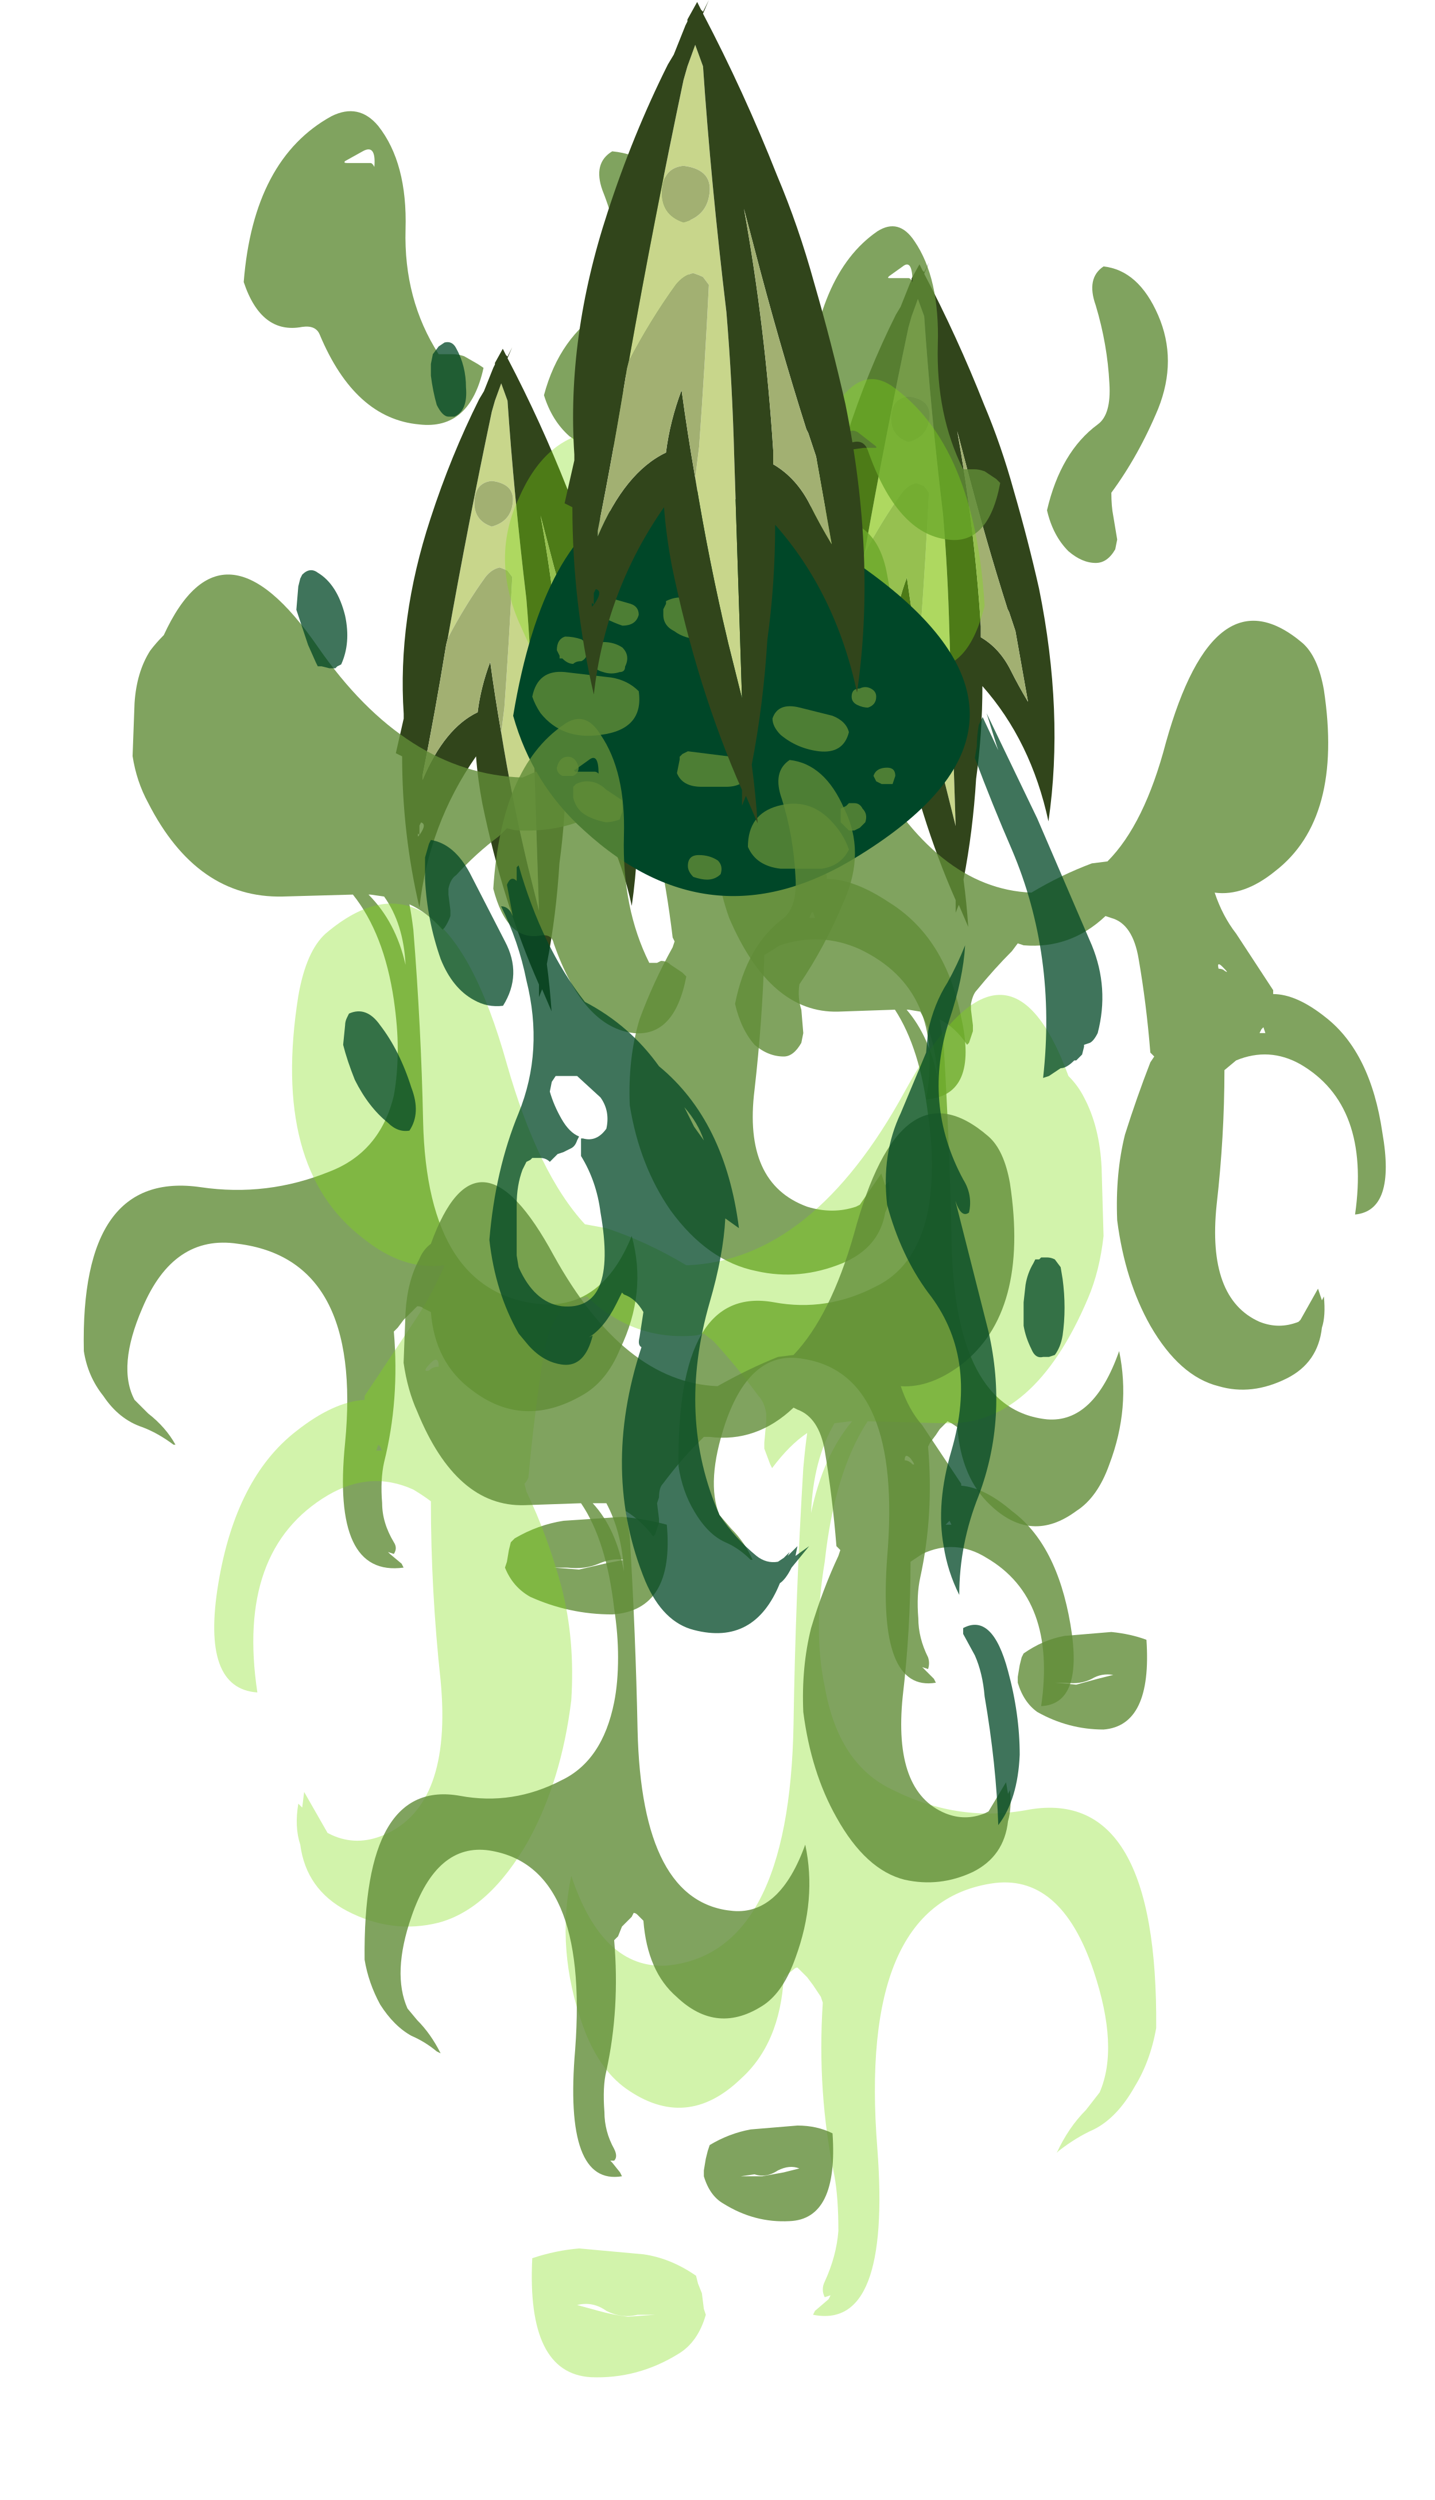 <?xml version="1.0" encoding="UTF-8" standalone="no"?>
<svg xmlns:ffdec="https://www.free-decompiler.com/flash" xmlns:xlink="http://www.w3.org/1999/xlink" ffdec:objectType="frame" height="448.55px" width="257.6px" xmlns="http://www.w3.org/2000/svg">
  <g transform="matrix(1.0, 0.0, 0.0, 1.0, 124.6, -0.15)">
    <use ffdec:characterId="695" height="21.1" transform="matrix(5.647, 0.0, 0.0, 5.647, 21.258, 47.288)" width="7.7" xlink:href="#shape0"/>
    <use ffdec:characterId="695" height="21.1" transform="matrix(5.647, 0.0, 0.0, 5.647, -53.542, 62.438)" width="7.7" xlink:href="#shape0"/>
    <use ffdec:characterId="706" height="58.1" transform="matrix(7.0, 0.0, 0.0, 7.0, -109.55, 19.95)" width="33.4" xlink:href="#shape1"/>
    <use ffdec:characterId="697" height="8.35" transform="matrix(0.0, -9.8, 9.8, 0.0, -32.48, 160.91)" width="7.4" xlink:href="#shape2"/>
    <use ffdec:characterId="707" height="6.65" transform="matrix(0.0, -9.8, 9.8, 0.0, -29.05, 157.97)" width="5.15" xlink:href="#shape3"/>
    <use ffdec:characterId="695" height="21.1" transform="matrix(7.0, 0.0, 0.0, 7.0, -23.25, 0.15)" width="7.7" xlink:href="#shape0"/>
    <use ffdec:characterId="708" height="48.15" transform="matrix(7.0, 0.0, 0.0, 7.0, -71.4, 61.6)" width="20.7" xlink:href="#shape4"/>
  </g>
  <defs>
    <g id="shape0" transform="matrix(1.0, 0.0, 0.0, 1.0, 3.85, 21.1)">
      <path d="M-2.2 -11.85 Q-1.55 -15.5 -0.8 -19.05 L-0.7 -19.4 -0.5 -19.95 -0.3 -19.4 Q-0.1 -16.45 0.3 -13.1 0.45 -11.3 0.5 -9.4 L0.7 -3.2 0.35 -4.6 Q-0.15 -6.7 -0.5 -8.85 -0.45 -9.25 -0.4 -9.65 -0.25 -11.75 -0.15 -13.8 L-0.3 -14.0 Q-0.4 -14.05 -0.55 -14.1 -0.8 -14.05 -1.0 -13.8 -1.65 -12.9 -2.2 -11.85 M-0.15 -16.05 Q0.0 -16.75 -0.8 -16.85 -1.3 -16.8 -1.35 -16.25 -1.4 -15.6 -0.8 -15.4 -0.25 -15.55 -0.15 -16.05" fill="#c8d68b" fill-rule="evenodd" stroke="none"/>
      <path d="M2.55 -13.85 Q3.0 -12.3 3.35 -10.75 4.15 -6.8 3.65 -3.35 3.1 -5.9 1.55 -7.65 1.55 -6.15 1.35 -4.7 1.25 -3.05 0.95 -1.5 1.05 -0.75 1.1 0.0 L0.8 -0.7 0.7 -0.45 0.7 -0.85 Q-0.45 -3.45 -1.1 -6.6 -1.25 -7.4 -1.3 -8.1 -2.8 -5.95 -3.1 -3.3 -3.65 -5.65 -3.65 -8.1 L-3.85 -8.2 -3.6 -9.3 -3.6 -9.45 Q-3.8 -12.45 -2.75 -15.65 -2.1 -17.65 -1.2 -19.45 L-1.05 -19.7 -0.75 -20.45 -0.7 -20.55 -0.7 -20.6 -0.45 -21.05 -0.35 -20.85 -0.3 -20.8 -0.15 -21.1 -0.3 -20.75 Q0.75 -18.75 1.6 -16.6 2.15 -15.3 2.55 -13.85 M0.75 -15.75 Q1.3 -12.7 1.5 -9.55 L1.5 -9.2 Q2.1 -8.85 2.45 -8.15 2.7 -7.65 3.0 -7.15 L2.6 -9.4 2.4 -10.0 2.35 -10.1 Q1.65 -12.3 1.0 -14.8 L0.75 -15.75 M-0.5 -8.85 Q-0.15 -6.7 0.35 -4.6 L0.7 -3.2 0.5 -9.4 Q0.45 -11.3 0.3 -13.1 -0.1 -16.45 -0.3 -19.4 L-0.5 -19.95 -0.7 -19.4 -0.8 -19.05 Q-1.55 -15.5 -2.2 -11.85 L-2.25 -11.65 Q-2.6 -9.5 -3.0 -7.5 L-3.0 -7.35 Q-2.3 -9.0 -1.25 -9.5 -1.15 -10.3 -0.85 -11.1 -0.7 -10.0 -0.5 -8.85 M-3.05 -6.0 L-3.1 -5.9 -3.1 -5.6 Q-2.85 -5.95 -3.05 -6.0 M-3.1 -5.6 L-3.15 -5.65 -3.15 -5.55 -3.1 -5.6" fill="#31451b" fill-rule="evenodd" stroke="none"/>
      <path d="M0.75 -15.75 L1.0 -14.8 Q1.65 -12.3 2.35 -10.1 L2.4 -10.0 2.6 -9.4 3.0 -7.15 Q2.7 -7.65 2.45 -8.15 2.1 -8.85 1.5 -9.2 L1.5 -9.55 Q1.3 -12.7 0.75 -15.75 M-2.2 -11.85 Q-1.65 -12.9 -1.0 -13.8 -0.8 -14.05 -0.55 -14.1 -0.4 -14.05 -0.3 -14.0 L-0.15 -13.8 Q-0.25 -11.75 -0.4 -9.65 -0.45 -9.25 -0.5 -8.85 -0.7 -10.0 -0.85 -11.1 -1.15 -10.3 -1.25 -9.5 -2.3 -9.0 -3.0 -7.35 L-3.0 -7.5 Q-2.6 -9.5 -2.25 -11.65 L-2.2 -11.85 M-0.15 -16.05 Q-0.25 -15.55 -0.8 -15.4 -1.4 -15.6 -1.35 -16.25 -1.3 -16.8 -0.8 -16.85 0.0 -16.75 -0.15 -16.05" fill="#a2b072" fill-rule="evenodd" stroke="none"/>
    </g>
    <g id="shape1" transform="matrix(1.0, 0.0, 0.0, 1.0, 15.65, -2.85)">
      <path d="M11.9 8.1 Q12.4 9.25 11.9 10.5 11.4 11.7 10.7 12.65 10.7 13.0 10.75 13.25 L10.85 13.85 10.8 14.1 Q10.6 14.45 10.3 14.45 9.95 14.45 9.6 14.15 9.2 13.75 9.05 13.1 9.4 11.6 10.35 10.9 10.7 10.65 10.65 9.85 10.6 8.85 10.3 7.85 10.05 7.15 10.5 6.85 11.4 6.95 11.9 8.1 M5.35 6.85 L5.0 7.1 Q4.95 7.15 5.0 7.15 L5.5 7.15 Q5.55 7.15 5.6 7.25 5.6 6.65 5.35 6.85 M6.25 8.85 Q6.2 10.65 6.9 12.05 L7.2 12.05 Q7.3 12.05 7.45 12.1 L7.75 12.3 7.85 12.4 Q7.55 14.0 6.5 13.85 5.2 13.7 4.45 11.55 4.35 11.3 4.1 11.35 3.25 11.55 2.9 10.2 3.1 7.05 4.7 5.95 5.25 5.6 5.65 6.2 6.3 7.15 6.25 8.85 M1.3 19.25 Q2.45 16.0 4.45 19.55 6.2 22.8 8.65 22.9 9.4 22.45 10.2 22.15 L10.6 22.1 Q11.55 21.15 12.1 19.05 13.35 14.6 15.6 16.5 16.0 16.85 16.15 17.7 16.65 21.0 14.9 22.35 14.1 23.0 13.35 22.9 13.55 23.5 13.9 23.95 L14.85 25.4 14.85 25.5 Q15.45 25.5 16.2 26.1 17.35 27.0 17.65 29.05 18.0 31.05 16.95 31.15 17.35 28.35 15.55 27.3 14.75 26.85 13.9 27.2 L13.6 27.45 Q13.6 29.15 13.4 30.9 13.15 33.3 14.5 33.9 15.0 34.1 15.5 33.9 L15.55 33.85 16.0 33.05 16.1 33.35 16.15 33.25 Q16.2 33.75 16.1 34.05 16.0 34.95 15.2 35.35 14.3 35.8 13.45 35.55 12.45 35.3 11.7 34.0 11.05 32.85 10.85 31.3 10.8 30.1 11.05 29.1 11.35 28.15 11.7 27.25 L11.8 27.1 11.7 27.0 Q11.6 25.75 11.4 24.6 11.25 23.7 10.7 23.55 L10.55 23.5 Q9.65 24.35 8.45 24.25 L8.3 24.2 8.15 24.4 Q7.7 24.85 7.25 25.4 7.15 25.5 7.1 25.75 L7.1 25.9 7.15 26.3 7.15 26.45 7.05 26.75 7.0 26.8 Q6.7 26.35 6.3 26.15 L6.4 26.8 Q6.55 29.3 6.6 31.7 6.65 36.15 9.05 36.4 10.25 36.5 10.9 34.65 11.2 36.1 10.65 37.55 10.35 38.4 9.8 38.75 8.65 39.6 7.6 38.6 6.85 37.9 6.75 36.6 L6.6 36.5 6.5 36.45 6.3 36.65 6.2 36.8 6.05 37.0 6.0 37.1 Q6.15 38.85 5.8 40.45 5.7 40.9 5.75 41.5 5.75 42.0 6.0 42.5 6.05 42.65 6.0 42.8 L5.85 42.75 6.15 43.05 6.2 43.15 Q4.7 43.4 4.95 39.95 5.35 35.25 2.8 34.85 1.45 34.6 0.8 36.5 0.3 38.0 0.65 38.85 L0.95 39.2 Q1.3 39.55 1.5 40.0 L1.45 40.0 Q1.15 39.7 0.8 39.55 0.35 39.35 0.0 38.75 -0.3 38.25 -0.4 37.6 -0.45 32.95 2.05 33.4 3.4 33.65 4.65 33.0 5.7 32.5 6.0 31.05 6.1 30.5 6.1 29.85 6.1 29.3 6.0 28.6 5.8 26.9 5.15 25.9 L3.7 25.95 Q1.95 26.0 0.9 23.55 0.7 23.0 0.6 22.35 L0.65 21.0 Q0.7 20.2 0.95 19.65 1.1 19.45 1.3 19.25 M14.65 26.5 L14.6 26.35 14.55 26.4 14.5 26.5 14.65 26.5 M13.55 24.8 Q13.4 24.65 13.45 24.85 13.55 24.85 13.6 24.9 13.75 25.0 13.55 24.8 M5.5 25.9 L5.45 25.9 Q6.05 26.6 6.25 27.7 6.2 26.65 5.8 25.95 L5.5 25.9 M11.6 42.05 Q11.75 44.25 10.5 44.35 9.6 44.35 8.8 43.9 8.45 43.65 8.3 43.15 L8.3 43.0 8.35 42.7 8.4 42.5 8.45 42.4 Q8.95 42.05 9.5 41.95 L10.7 41.85 Q11.2 41.9 11.6 42.05 M9.8 43.2 L10.35 43.05 10.75 42.95 Q10.45 42.9 10.2 43.05 9.9 43.2 9.55 43.15 L9.25 43.15 9.8 43.2" fill="#608c38" fill-opacity="0.8" fill-rule="evenodd" stroke="none"/>
      <path d="M3.45 19.4 Q2.45 20.05 1.45 19.95 1.75 20.55 2.15 21.0 L3.4 22.45 3.4 22.55 Q4.1 22.55 5.0 23.15 6.45 24.05 6.85 26.1 7.3 28.1 5.95 28.2 6.45 25.4 4.25 24.35 3.25 23.9 2.2 24.25 L1.8 24.5 Q1.75 26.2 1.55 27.95 1.25 30.35 2.9 30.95 3.55 31.15 4.15 30.95 L4.25 30.9 4.8 30.1 4.9 30.4 5.0 30.3 Q5.05 30.8 4.9 31.1 4.75 32.0 3.8 32.4 2.7 32.85 1.6 32.6 0.35 32.35 -0.6 31.05 -1.4 29.9 -1.65 28.35 -1.7 27.15 -1.4 26.15 -1.05 25.2 -0.55 24.3 L-0.5 24.15 -0.55 24.05 Q-0.7 22.8 -0.95 21.65 -1.15 20.75 -1.8 20.6 L-2.0 20.55 Q-3.1 21.4 -4.6 21.3 L-4.8 21.25 -5.0 21.45 Q-5.6 21.9 -6.1 22.45 -6.25 22.55 -6.3 22.8 L-6.3 22.95 -6.25 23.35 -6.25 23.5 Q-6.3 23.65 -6.4 23.8 L-6.45 23.85 Q-6.85 23.4 -7.3 23.2 -7.25 23.45 -7.2 23.85 -7.0 26.35 -6.95 28.75 -6.85 33.2 -3.9 33.45 -2.35 33.55 -1.6 31.7 -1.2 33.15 -1.9 34.6 -2.25 35.45 -2.9 35.8 -4.4 36.65 -5.7 35.65 -6.65 34.95 -6.75 33.65 L-6.95 33.55 Q-7.0 33.5 -7.1 33.5 L-7.45 33.85 -7.6 34.05 -7.7 34.15 Q-7.55 35.9 -7.95 37.5 -8.05 37.95 -8.0 38.55 -8.0 39.05 -7.7 39.55 -7.6 39.7 -7.7 39.85 L-7.85 39.8 -7.8 39.85 -7.5 40.1 -7.45 40.2 Q-9.3 40.45 -8.95 37.0 -8.5 32.3 -11.7 31.9 -13.35 31.65 -14.15 33.55 -14.8 35.05 -14.35 35.9 L-14.0 36.25 Q-13.55 36.6 -13.3 37.05 L-13.35 37.05 Q-13.75 36.75 -14.15 36.6 -14.75 36.4 -15.15 35.8 -15.55 35.3 -15.65 34.65 -15.75 30.0 -12.65 30.45 -10.95 30.7 -9.35 30.05 -8.05 29.55 -7.7 28.1 -7.6 27.55 -7.6 26.9 -7.6 26.35 -7.7 25.65 -7.95 23.95 -8.75 22.95 L-10.55 23.0 Q-12.75 23.05 -14.0 20.6 -14.3 20.05 -14.4 19.4 L-14.35 18.05 Q-14.3 17.25 -13.95 16.7 -13.8 16.5 -13.6 16.3 -12.1 13.05 -9.65 16.6 -7.4 19.85 -4.4 19.95 -3.4 19.5 -2.45 19.2 L-1.95 19.15 Q-0.8 18.2 -0.05 16.1 1.5 11.65 4.3 13.55 4.8 13.9 4.95 14.75 5.6 18.05 3.45 19.4 M1.8 21.95 Q2.0 22.05 1.75 21.85 1.55 21.7 1.6 21.9 1.7 21.9 1.8 21.95 M3.1 23.55 L3.05 23.4 Q3.0 23.4 3.0 23.45 L2.95 23.55 3.1 23.55 M-2.1 3.9 Q-1.0 4.0 -0.3 5.15 0.3 6.3 -0.35 7.55 -1.0 8.75 -1.8 9.7 -1.85 10.05 -1.75 10.3 -1.65 10.55 -1.65 10.9 L-1.7 11.15 Q-1.95 11.5 -2.3 11.5 -2.8 11.5 -3.2 11.2 -3.65 10.8 -3.85 10.15 -3.45 8.65 -2.3 7.95 -1.85 7.7 -1.9 6.9 -1.95 5.9 -2.35 4.9 -2.6 4.2 -2.1 3.9 M-6.35 9.1 L-6.2 9.1 Q-6.05 9.1 -5.9 9.15 L-5.55 9.35 -5.4 9.45 Q-5.75 11.05 -7.05 10.9 -8.7 10.75 -9.6 8.6 -9.7 8.35 -10.05 8.4 -11.1 8.6 -11.55 7.25 -11.3 4.1 -9.3 3.0 -8.6 2.65 -8.1 3.25 -7.35 4.2 -7.4 5.9 -7.45 7.7 -6.55 9.1 L-6.35 9.1 M-8.95 4.15 Q-9.0 4.2 -8.9 4.2 L-8.3 4.2 Q-8.25 4.2 -8.2 4.3 -8.15 3.7 -8.5 3.9 L-8.95 4.15 M-7.95 23.0 L-8.3 22.95 -8.35 22.95 Q-7.65 23.65 -7.4 24.75 -7.45 23.7 -7.95 23.0 M-4.6 39.45 Q-4.0 39.1 -3.35 39.0 L-1.85 38.9 Q-1.25 38.95 -0.7 39.1 -0.5 41.3 -2.1 41.4 -3.2 41.4 -4.2 40.95 -4.65 40.7 -4.85 40.2 L-4.8 40.05 -4.75 39.75 -4.7 39.55 -4.6 39.45 M-2.95 40.25 L-2.3 40.1 -1.8 40.0 Q-2.1 39.95 -2.45 40.1 -2.8 40.25 -3.25 40.2 L-3.6 40.2 -2.95 40.25" fill="#608c38" fill-opacity="0.8" fill-rule="evenodd" stroke="none"/>
      <path d="M-2.25 59.25 Q-2.6 59.0 -3.0 59.1 L-2.45 59.25 Q-2.1 59.35 -1.7 59.4 L-1.0 59.35 -1.45 59.35 Q-1.85 59.45 -2.25 59.25 M-6.55 35.05 Q-6.55 34.75 -6.75 34.95 -7.0 35.2 -6.8 35.15 -6.7 35.05 -6.55 35.05 M-8.0 37.2 L-8.05 37.1 -8.1 37.05 -8.15 37.2 -8.0 37.2 M-2.45 16.5 Q-1.2 17.45 -0.75 19.45 -0.95 20.3 -1.45 20.8 -1.9 21.25 -2.4 21.25 -2.8 21.25 -3.05 20.75 L-3.1 20.45 Q-3.1 20.0 -3.0 19.65 -2.9 19.25 -2.95 18.8 -3.8 17.55 -4.5 15.95 -5.2 14.3 -4.5 12.8 -3.85 11.3 -2.65 11.1 -2.1 11.5 -2.35 12.45 -2.75 13.75 -2.85 15.1 -2.95 16.15 -2.45 16.5 M0.05 58.35 L0.1 58.55 0.2 58.8 0.25 59.2 0.3 59.35 Q0.1 60.05 -0.4 60.35 -1.45 61.0 -2.65 60.95 -4.3 60.85 -4.15 57.9 -3.55 57.7 -2.95 57.65 L-1.3 57.8 Q-0.6 57.9 0.05 58.35 M4.0 36.45 L3.6 36.5 Q3.05 37.45 3.0 38.8 3.3 37.35 4.05 36.45 L4.0 36.45 M9.6 27.6 Q9.85 27.85 10.0 28.15 10.4 28.9 10.45 29.95 L10.5 31.7 Q10.4 32.6 10.1 33.3 8.7 36.6 6.4 36.5 L4.45 36.45 Q3.6 37.75 3.35 40.05 3.2 40.95 3.2 41.7 3.2 42.55 3.35 43.25 3.7 45.25 5.1 45.9 6.8 46.75 8.6 46.4 11.9 45.85 11.85 52.0 11.7 52.85 11.3 53.5 10.85 54.3 10.25 54.6 9.8 54.8 9.35 55.15 L9.3 55.2 Q9.6 54.55 10.05 54.1 L10.4 53.65 Q10.9 52.5 10.25 50.55 9.4 48.0 7.6 48.3 4.2 48.85 4.7 55.1 5.05 59.75 3.05 59.35 L3.1 59.25 3.45 58.95 3.5 58.85 3.35 58.9 Q3.25 58.7 3.35 58.5 3.65 57.85 3.7 57.2 3.7 56.35 3.6 55.8 3.15 53.65 3.3 51.35 L3.25 51.2 3.05 50.9 2.9 50.7 2.65 50.45 Q2.6 50.45 2.55 50.5 L2.3 50.7 Q2.2 52.4 1.2 53.3 -0.2 54.65 -1.75 53.55 -2.45 53.05 -2.85 51.95 -3.55 50.0 -3.15 48.1 -2.35 50.5 -0.7 50.4 2.45 50.1 2.55 44.2 2.6 40.95 2.8 37.65 2.85 37.1 2.9 36.75 2.45 37.05 2.0 37.65 L1.95 37.55 1.8 37.15 1.8 37.0 1.85 36.45 1.85 36.25 Q1.8 35.95 1.65 35.8 1.1 35.05 0.5 34.4 L0.25 34.2 0.05 34.25 Q-1.55 34.4 -2.75 33.25 L-2.95 33.3 Q-3.65 33.55 -3.85 34.7 -4.1 36.25 -4.25 37.9 -4.3 38.0 -4.35 38.05 L-4.3 38.25 Q-3.75 39.4 -3.4 40.7 -3.05 42.05 -3.15 43.6 -3.4 45.65 -4.25 47.2 -5.25 48.95 -6.55 49.3 -7.75 49.6 -8.9 49.0 -9.95 48.45 -10.1 47.3 -10.25 46.85 -10.15 46.25 L-10.05 46.35 -10.0 45.95 -9.4 47.0 -9.3 47.05 Q-8.65 47.35 -7.95 47.05 -6.2 46.3 -6.5 43.1 -6.75 40.8 -6.75 38.5 -6.95 38.35 -7.2 38.2 -8.3 37.7 -9.4 38.35 -11.75 39.75 -11.2 43.4 -12.65 43.3 -12.2 40.6 -11.75 37.9 -10.2 36.7 -9.25 35.95 -8.45 35.9 L-8.45 35.8 -7.15 33.85 Q-6.75 33.25 -6.4 32.45 -7.45 32.6 -8.5 31.75 -10.85 29.95 -10.15 25.55 -9.95 24.4 -9.45 23.95 -6.45 21.4 -4.8 27.3 -4.0 30.1 -2.8 31.4 L-2.25 31.5 Q-1.2 31.85 -0.2 32.45 L-0.15 32.45 Q3.05 32.3 5.4 28.0 8.0 23.25 9.6 27.6 M3.0 13.75 Q2.95 11.5 3.75 10.25 4.35 9.45 5.05 9.9 7.2 11.4 7.45 15.55 7.0 17.35 5.85 17.1 5.5 17.05 5.35 17.4 4.4 20.25 2.65 20.45 1.3 20.6 0.9 18.5 L1.0 18.35 1.4 18.1 Q1.6 18.0 1.75 18.0 L1.9 18.05 2.15 18.05 Q3.05 16.15 3.0 13.75 M4.65 11.5 Q4.7 11.5 4.65 11.45 L4.2 11.1 Q3.85 10.9 3.85 11.65 3.9 11.55 4.0 11.55 L4.35 11.5 4.65 11.5" fill="#81de11" fill-opacity="0.353" fill-rule="evenodd" stroke="none"/>
    </g>
    <g id="shape2" transform="matrix(1.0, 0.0, 0.0, 1.0, 3.7, 8.35)">
      <path d="M-2.5 -7.05 Q-1.65 -8.0 -0.4 -8.35 6.2 -7.25 2.25 -1.85 -0.5 1.95 -2.95 -2.0 -4.65 -4.7 -2.5 -7.05" fill="#004728" fill-rule="evenodd" stroke="none"/>
    </g>
    <g id="shape3" transform="matrix(1.0, 0.0, 0.0, 1.0, 3.4, 8.0)">
      <path d="M1.05 -7.4 Q1.05 -7.25 1.0 -7.1 0.9 -6.95 0.75 -7.0 0.65 -7.0 0.6 -7.1 0.6 -7.2 0.55 -7.25 0.55 -7.35 0.65 -7.45 L0.65 -7.5 0.7 -7.5 0.8 -7.55 Q1.0 -7.55 1.05 -7.4 M1.5 -5.6 L1.55 -5.6 1.65 -5.55 1.7 -5.55 Q1.8 -5.35 1.75 -5.15 1.75 -4.9 1.6 -4.7 1.5 -4.5 1.35 -4.5 1.0 -4.55 1.0 -4.9 1.0 -5.2 1.15 -5.4 1.25 -5.6 1.45 -5.6 L1.5 -5.6 M1.75 -6.55 L1.65 -6.2 Q1.6 -6.05 1.45 -6.05 1.25 -6.1 1.25 -6.35 1.3 -6.5 1.4 -6.7 1.5 -6.8 1.55 -6.8 1.8 -6.8 1.75 -6.55 M0.85 -6.9 L0.9 -6.85 Q0.95 -6.8 0.95 -6.7 0.95 -6.5 0.85 -6.35 0.7 -6.2 0.5 -6.3 0.4 -6.3 0.4 -6.4 0.35 -6.55 0.4 -6.7 0.45 -6.9 0.65 -6.95 L0.75 -6.9 0.85 -6.9 M0.05 -6.05 Q-0.65 -5.95 -0.75 -6.75 -0.85 -7.45 -0.35 -7.85 -0.2 -7.95 -0.05 -8.0 0.45 -7.9 0.4 -7.4 L0.3 -6.55 Q0.25 -6.25 0.05 -6.05 M0.1 -1.8 Q0.05 -1.7 -0.05 -1.7 -0.2 -1.7 -0.25 -1.85 -0.25 -1.95 -0.2 -2.05 -0.15 -2.15 -0.05 -2.15 0.1 -2.15 0.1 -2.0 0.15 -1.9 0.1 -1.8 M-1.5 -7.35 L-1.5 -7.45 Q-1.45 -7.55 -1.35 -7.55 -1.15 -7.5 -1.15 -7.35 -1.15 -7.2 -1.35 -7.15 -1.45 -7.15 -1.5 -7.25 L-1.5 -7.35 M-1.8 -7.25 L-1.7 -7.25 -1.65 -7.2 Q-1.6 -7.1 -1.6 -7.0 -1.6 -6.8 -1.75 -6.65 L-1.95 -6.35 -2.15 -6.35 -2.3 -6.4 Q-2.35 -6.55 -2.35 -6.65 -2.3 -6.9 -2.2 -7.05 -2.1 -7.2 -1.9 -7.25 L-1.8 -7.25 M-1.45 -5.35 L-1.2 -5.3 -1.15 -5.3 -1.1 -5.25 -1.05 -5.15 -1.15 -4.35 Q-1.15 -4.25 -1.2 -4.2 L-1.25 -4.2 -1.5 -4.15 -1.65 -4.2 Q-1.7 -4.3 -1.7 -4.45 L-1.7 -4.9 Q-1.7 -5.25 -1.45 -5.35 M-2.8 -4.05 Q-2.2 -4.05 -2.05 -3.5 -1.9 -2.95 -2.3 -2.55 -2.55 -2.3 -2.85 -2.2 -3.15 -2.35 -3.2 -2.7 -3.2 -3.05 -3.2 -3.45 -3.15 -3.9 -2.8 -4.05 M-0.45 -4.65 L-0.35 -4.55 Q-0.3 -4.5 -0.25 -4.45 L-0.3 -4.35 Q-0.3 -4.3 -0.35 -4.25 -0.5 -4.15 -0.6 -4.3 L-0.65 -4.35 -0.65 -4.45 -0.6 -4.6 Q-0.55 -4.65 -0.45 -4.65 M-2.95 -4.95 Q-2.95 -4.75 -3.05 -4.6 -3.15 -4.5 -3.3 -4.55 -3.4 -4.65 -3.4 -4.8 -3.4 -4.9 -3.35 -5.05 -3.25 -5.15 -3.15 -5.15 -2.95 -5.15 -2.95 -4.95 M-0.4 -2.5 Q-0.5 -2.25 -0.7 -2.2 -1.1 -2.3 -1.05 -2.75 -1.0 -3.15 -0.75 -3.45 -0.6 -3.6 -0.45 -3.6 -0.15 -3.5 -0.25 -3.1 L-0.4 -2.5 M-2.25 -2.35 L-2.1 -2.35 -2.05 -2.25 -2.0 -2.2 -2.0 -2.1 Q-2.0 -2.0 -2.1 -1.95 -2.2 -1.85 -2.35 -1.9 L-2.45 -2.0 -2.5 -2.1 -2.5 -2.2 -2.35 -2.35 -2.25 -2.35 M-1.65 -1.4 L-1.65 -1.6 -1.6 -1.7 -1.5 -1.75 Q-1.35 -1.7 -1.35 -1.5 -1.35 -1.35 -1.5 -1.35 L-1.65 -1.4" fill="#608c38" fill-opacity="0.8" fill-rule="evenodd" stroke="none"/>
    </g>
    <g id="shape4" transform="matrix(1.0, 0.0, 0.0, 1.0, 10.2, -8.8)">
      <path d="M2.6 22.5 Q2.55 21.45 2.25 20.5 2.0 19.8 2.45 19.5 3.35 19.6 3.85 20.75 4.4 21.85 3.85 23.1 3.35 24.3 2.7 25.25 2.65 25.6 2.75 25.9 L2.8 26.5 2.75 26.75 Q2.55 27.1 2.3 27.1 1.9 27.1 1.55 26.8 1.2 26.4 1.05 25.75 1.35 24.25 2.3 23.55 2.65 23.25 2.6 22.5 M2.55 34.75 Q3.5 33.75 4.1 31.65 5.3 27.2 7.55 29.15 7.95 29.5 8.1 30.35 8.6 33.65 6.85 35.0 6.05 35.6 5.3 35.55 5.5 36.15 5.85 36.55 L6.85 38.05 6.85 38.1 Q7.45 38.15 8.15 38.75 9.3 39.6 9.65 41.65 10.0 43.7 8.9 43.75 9.3 41.0 7.5 39.95 6.7 39.45 5.85 39.85 L5.55 40.05 Q5.55 41.8 5.35 43.5 5.1 45.95 6.45 46.5 6.95 46.7 7.45 46.5 L7.55 46.45 8.0 45.7 8.05 46.0 8.1 45.9 Q8.15 46.35 8.05 46.7 7.95 47.6 7.15 48.0 6.3 48.4 5.4 48.2 4.4 47.95 3.65 46.6 3.0 45.45 2.8 43.9 2.75 42.75 3.0 41.75 3.3 40.75 3.7 39.9 L3.75 39.75 3.65 39.65 Q3.55 38.4 3.35 37.2 3.2 36.35 2.65 36.15 L2.55 36.1 Q1.6 37.0 0.4 36.85 L0.25 36.85 0.1 37.0 Q-0.35 37.45 -0.8 38.05 -0.9 38.15 -0.9 38.4 L-0.95 38.55 -0.9 38.95 -0.9 39.05 -1.0 39.35 -1.05 39.4 Q-1.35 39.0 -1.75 38.75 L-1.65 39.4 Q-1.5 41.9 -1.45 44.35 -1.35 48.8 1.0 49.0 2.2 49.1 2.85 47.3 3.15 48.7 2.6 50.2 2.3 51.05 1.8 51.4 0.6 52.2 -0.45 51.2 -1.2 50.55 -1.3 49.25 L-1.45 49.1 Q-1.5 49.05 -1.55 49.05 L-1.6 49.15 -1.85 49.4 -1.95 49.65 -2.05 49.75 Q-1.9 51.5 -2.25 53.1 -2.35 53.5 -2.3 54.15 -2.3 54.65 -2.05 55.1 -1.95 55.3 -2.05 55.4 L-2.15 55.4 -2.1 55.45 -1.9 55.7 -1.85 55.8 Q-3.35 56.05 -3.05 52.55 -2.7 47.85 -5.25 47.45 -6.6 47.25 -7.25 49.15 -7.75 50.6 -7.35 51.5 L-7.1 51.8 Q-6.75 52.15 -6.5 52.65 L-6.6 52.6 Q-6.9 52.35 -7.25 52.2 -7.7 51.95 -8.05 51.4 -8.35 50.85 -8.45 50.25 -8.5 45.6 -6.0 46.05 -4.65 46.3 -3.4 45.65 -2.35 45.15 -2.05 43.65 -1.95 43.15 -1.95 42.5 -1.95 41.9 -2.05 41.25 -2.25 39.5 -2.9 38.55 L-4.35 38.6 Q-6.1 38.65 -7.1 36.2 -7.35 35.65 -7.45 34.95 L-7.4 33.65 Q-7.35 32.85 -7.05 32.3 -6.95 32.05 -6.75 31.9 -5.55 28.6 -3.6 32.2 -1.8 35.45 0.6 35.55 1.4 35.1 2.15 34.8 L2.55 34.75 M5.55 37.4 Q5.4 37.25 5.4 37.45 5.5 37.45 5.6 37.55 5.7 37.6 5.55 37.4 M6.55 39.0 L6.45 39.1 6.6 39.1 6.55 39.0 M2.7 55.6 Q2.45 55.5 2.15 55.65 1.85 55.85 1.55 55.75 L1.2 55.8 1.75 55.8 2.3 55.7 2.7 55.6 M3.55 54.7 Q3.7 56.9 2.45 56.95 1.55 57.0 0.75 56.5 0.4 56.3 0.25 55.8 L0.25 55.65 0.3 55.35 0.35 55.15 0.4 55.0 Q0.9 54.7 1.45 54.6 L2.65 54.5 Q3.15 54.5 3.55 54.7 M-3.05 19.75 Q-3.1 19.75 -3.05 19.8 L-2.55 19.8 Q-2.5 19.8 -2.45 19.85 -2.45 19.3 -2.7 19.5 L-3.05 19.75 M-2.4 18.85 Q-1.75 19.8 -1.8 21.45 -1.85 23.3 -1.15 24.7 L-0.95 24.7 -0.85 24.65 Q-0.7 24.65 -0.6 24.75 L-0.3 24.95 -0.2 25.05 Q-0.5 26.6 -1.55 26.5 -2.85 26.35 -3.6 24.2 -3.65 23.95 -3.95 24.0 -4.8 24.15 -5.15 22.8 -4.95 19.7 -3.35 18.6 -2.8 18.2 -2.4 18.85 M-2.55 38.55 L-2.6 38.55 Q-2.0 39.2 -1.8 40.3 -1.85 39.3 -2.25 38.55 L-2.55 38.55" fill="#608c38" fill-opacity="0.8" fill-rule="evenodd" stroke="none"/>
      <path d="M7.8 19.25 L7.75 19.1 7.5 18.3 8.8 21.0 10.2 24.25 Q10.65 25.35 10.35 26.5 10.25 26.7 10.15 26.75 L10.0 26.8 10.0 26.85 9.95 27.05 9.8 27.2 9.75 27.2 Q9.55 27.4 9.4 27.4 L9.1 27.6 8.95 27.65 Q9.3 24.5 8.15 21.8 7.65 20.65 7.2 19.45 L7.25 19.15 Q7.25 18.9 7.3 18.6 L7.4 18.4 7.8 19.25 M6.55 26.15 Q5.85 28.3 6.9 30.25 7.15 30.65 7.05 31.1 6.85 31.25 6.7 30.8 L7.55 34.15 Q8.05 36.35 7.3 38.35 6.8 39.6 6.8 40.9 6.5 40.3 6.4 39.65 6.2 38.55 6.6 37.2 7.3 34.8 6.0 33.15 5.3 32.2 4.95 30.9 4.8 29.6 5.3 28.55 L5.95 27.0 6.0 26.45 Q6.15 25.75 6.5 25.2 6.75 24.75 6.95 24.25 6.9 25.1 6.55 26.15 M0.4 33.4 Q-0.45 36.35 0.65 38.85 1.05 39.45 1.6 39.9 1.85 40.1 2.15 40.05 L2.3 39.95 2.45 39.8 2.4 39.9 2.65 39.65 2.6 39.9 2.95 39.65 2.5 40.2 Q2.35 40.5 2.2 40.6 1.55 42.2 0.0 41.8 -0.8 41.6 -1.25 40.55 -2.4 37.75 -1.35 34.55 -1.45 34.5 -1.4 34.3 L-1.3 33.65 Q-1.5 33.3 -1.8 33.2 L-1.85 33.15 -2.0 33.45 Q-2.3 34.05 -2.7 34.3 L-2.6 34.25 Q-2.8 35.05 -3.35 35.0 -3.85 34.95 -4.25 34.5 L-4.5 34.2 Q-5.1 33.15 -5.25 31.8 -5.1 30.0 -4.5 28.55 -3.85 26.95 -4.3 25.15 -4.5 24.15 -4.95 23.25 -4.8 23.25 -4.7 23.4 L-4.65 23.5 -4.8 22.7 Q-4.7 22.45 -4.55 22.6 L-4.55 22.25 -4.5 22.2 Q-3.9 24.3 -2.8 25.7 -1.65 26.3 -0.9 27.35 0.8 28.75 1.15 31.5 L0.8 31.25 Q0.75 32.2 0.4 33.4 M9.4 32.5 L9.45 32.8 Q9.55 33.55 9.45 34.25 9.4 34.55 9.25 34.75 L9.1 34.8 8.95 34.8 Q8.75 34.85 8.65 34.6 8.5 34.3 8.45 34.0 L8.45 33.4 8.5 32.95 Q8.55 32.65 8.7 32.4 L8.75 32.3 8.85 32.3 8.9 32.25 9.05 32.25 Q9.15 32.25 9.25 32.3 L9.4 32.5 M6.9 41.75 Q7.65 41.35 8.05 42.85 8.35 43.95 8.35 45.0 8.3 46.15 7.8 46.8 7.75 45.25 7.45 43.5 7.4 42.9 7.2 42.45 L6.9 41.9 6.9 41.75 M-6.7 9.1 L-6.55 8.9 -6.4 8.8 Q-6.2 8.75 -6.1 8.95 -5.85 9.4 -5.85 9.95 -5.8 10.55 -6.15 10.7 L-6.3 10.7 Q-6.45 10.7 -6.6 10.4 -6.7 10.05 -6.75 9.65 L-6.75 9.35 -6.7 9.1 M-9.65 14.7 Q-9.15 15.0 -8.95 15.8 -8.8 16.5 -9.05 17.05 L-9.15 17.1 -9.2 17.15 -9.35 17.15 -9.55 17.1 -9.65 17.1 -9.7 17.0 -9.9 16.55 -10.2 15.65 -10.15 15.05 -10.1 14.85 -10.05 14.75 Q-9.85 14.55 -9.65 14.7 M-6.75 21.55 Q-6.15 21.65 -5.75 22.4 L-4.85 24.15 Q-4.4 25.0 -4.9 25.8 -5.3 25.85 -5.65 25.65 -6.2 25.35 -6.5 24.6 -6.85 23.6 -6.9 22.55 L-6.9 22.0 -6.8 21.65 -6.75 21.55 M-7.25 27.9 Q-7.0 28.55 -7.3 29.0 -7.6 29.05 -7.85 28.8 -8.35 28.4 -8.7 27.7 -8.9 27.2 -9.0 26.8 L-8.95 26.3 Q-8.95 26.2 -8.9 26.1 L-8.85 26.0 Q-8.4 25.8 -8.05 26.3 -7.55 26.95 -7.25 27.9 M-2.4 28.15 L-3.0 27.6 -3.55 27.6 -3.65 27.75 -3.7 28.0 Q-3.6 28.35 -3.4 28.7 -3.2 29.05 -2.95 29.15 L-3.0 29.25 Q-3.05 29.4 -3.15 29.45 L-3.35 29.55 -3.5 29.6 -3.7 29.8 Q-3.8 29.7 -3.95 29.7 L-4.15 29.7 -4.2 29.75 -4.3 29.8 -4.4 30.0 Q-4.55 30.4 -4.55 30.9 L-4.55 32.2 -4.5 32.5 Q-4.1 33.4 -3.4 33.5 -1.95 33.65 -2.4 31.1 -2.5 30.3 -2.9 29.65 L-2.9 29.2 -2.85 29.2 Q-2.5 29.3 -2.25 28.95 -2.15 28.5 -2.4 28.15 M0.0 28.9 L0.25 29.25 Q0.1 28.8 -0.25 28.4 L0.0 28.9" fill="#004726" fill-opacity="0.753" fill-rule="evenodd" stroke="none"/>
    </g>
  </defs>
</svg>

